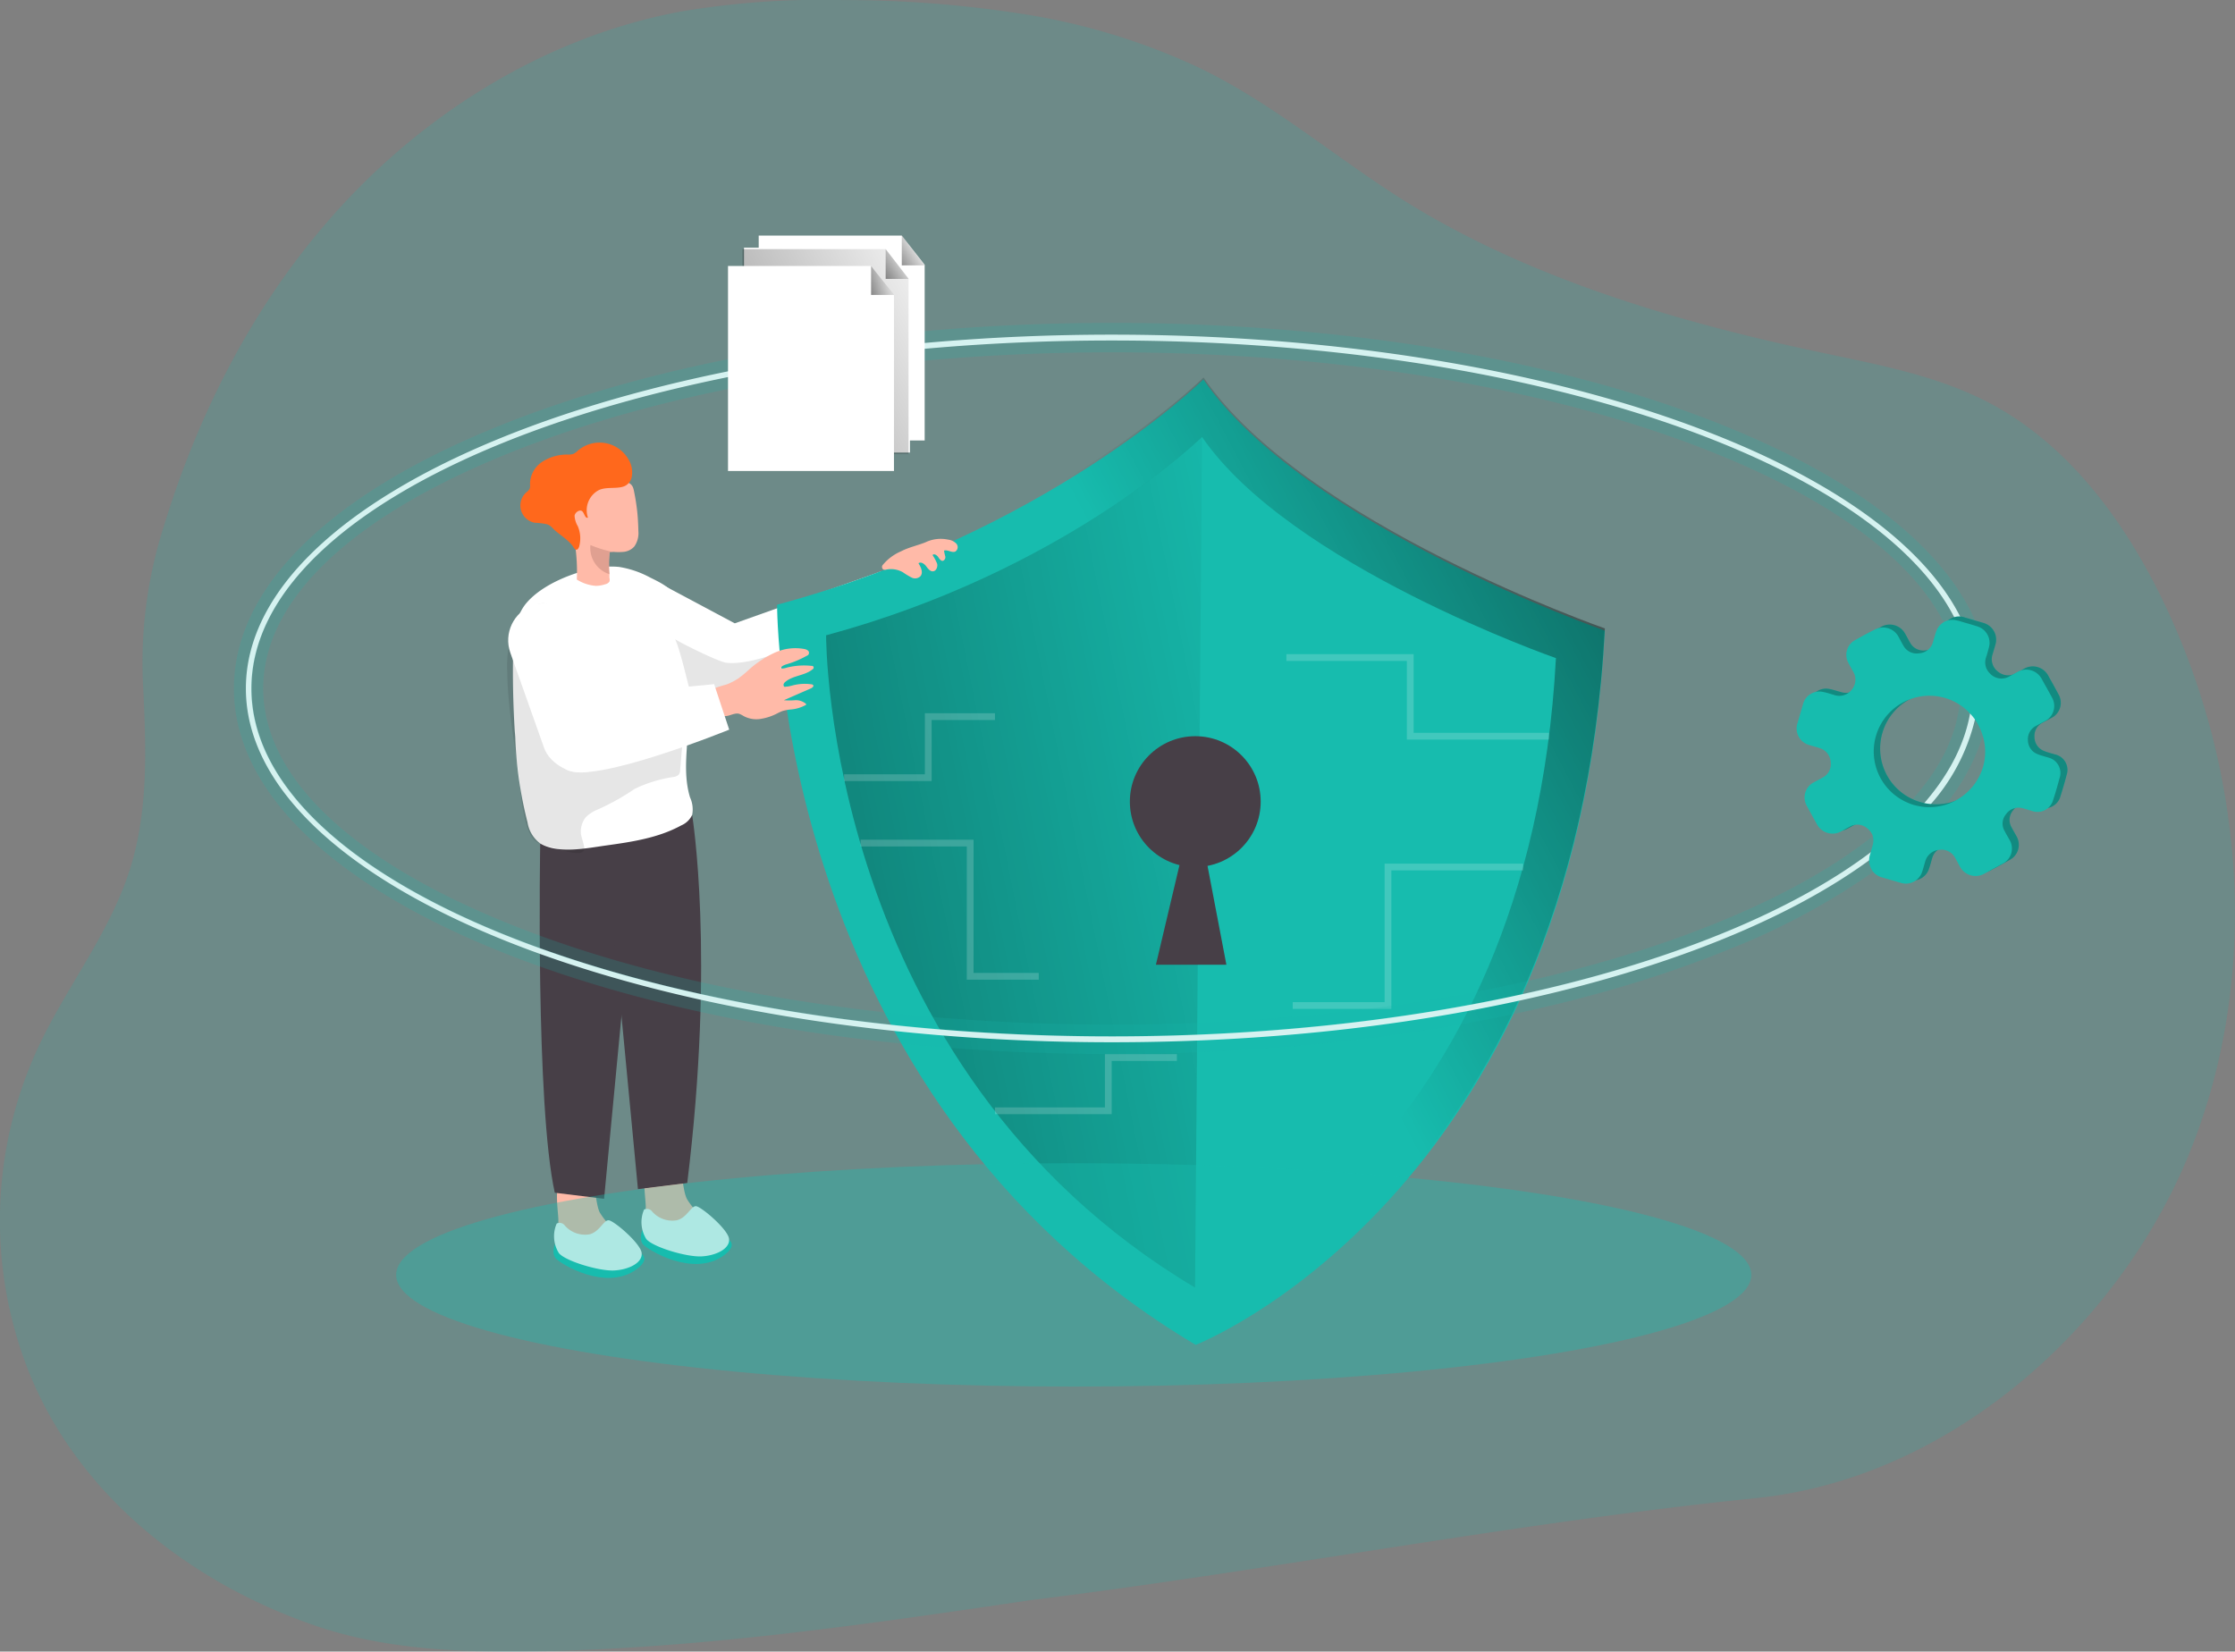 <svg id="Layer_1" data-name="Layer 1" xmlns="http://www.w3.org/2000/svg" xmlns:xlink="http://www.w3.org/1999/xlink" viewBox="0 0 317.41 234.57"><rect x="0" y="0" width="317.41" height="234.57" fill="#808080" stroke="none"/><defs><linearGradient id="linear-gradient" x1="319.96" y1="51.75" x2="183.62" y2="123.17" gradientUnits="userSpaceOnUse"><stop offset="0"/><stop offset="1" stop-opacity="0"/></linearGradient><linearGradient id="linear-gradient-2" x1="-35.98" y1="169.91" x2="195.04" y2="123.38" xlink:href="#linear-gradient"/><linearGradient id="linear-gradient-3" x1="225.89" y1="83.2" x2="225.89" y2="83.2" gradientUnits="userSpaceOnUse"><stop offset="0.01" stop-color="#fff"/><stop offset="0.13" stop-color="#fff" stop-opacity="0.69"/><stop offset="0.15" stop-color="#fff" stop-opacity="0.61"/><stop offset="0.2" stop-color="#fff" stop-opacity="0.47"/><stop offset="0.25" stop-color="#fff" stop-opacity="0.34"/><stop offset="0.3" stop-color="#fff" stop-opacity="0.23"/><stop offset="0.36" stop-color="#fff" stop-opacity="0.15"/><stop offset="0.44" stop-color="#fff" stop-opacity="0.08"/><stop offset="0.52" stop-color="#fff" stop-opacity="0.03"/><stop offset="0.65" stop-color="#fff" stop-opacity="0.01"/><stop offset="1" stop-color="#fff" stop-opacity="0"/></linearGradient><linearGradient id="linear-gradient-4" x1="46.6" y1="87.9" x2="137.24" y2="39.18" xlink:href="#linear-gradient"/><linearGradient id="linear-gradient-5" x1="118.7" y1="41.99" x2="127.31" y2="39.2" xlink:href="#linear-gradient"/><linearGradient id="linear-gradient-6" x1="120.74" y1="41.79" x2="128.73" y2="36.64" xlink:href="#linear-gradient"/><linearGradient id="linear-gradient-7" x1="123.04" y1="39.88" x2="131.03" y2="34.72" xlink:href="#linear-gradient"/></defs><title>25</title><path d="M151.25,6.66a92.46,92.46,0,0,1,25,7.59c11,5.27,20.08,13.36,30.42,19.66,17.62,10.73,38.72,16.8,58.75,21,8,1.69,16.1,3.26,23.3,7.07,11,5.84,18.88,16.43,24.36,27.66,12,24.65,14.19,54.55,3.51,79.85-10.44,24.59-34.29,45.36-61.39,48C221,221,186.81,227.7,152.55,231.94c-23.79,3.52-47.68,7-71.73,7.31-10,.11-20.26-.38-29.79-3.61C33.15,229.55,17,217,10,199.08a58.33,58.33,0,0,1,1.37-45.35c4-8.69,10.22-16.36,13.13-25.48,2.63-8.24,2.34-16.94,1.94-25.47A63.36,63.36,0,0,1,29.39,79.3C34.13,63.81,41.6,49,52.15,36.68c13-15.25,30.9-26.67,50.61-30.35A120.51,120.51,0,0,1,125.85,4.7,164.91,164.91,0,0,1,151.25,6.66Z" transform="translate(-6.08 -4.69)" fill="#17bcae" opacity="0.18" style="isolation:isolate"/><path d="M97.79,176a6.85,6.85,0,0,0,.55,2.92,4.89,4.89,0,0,0,2.12,2,8.43,8.43,0,0,0,6.21.61,1.25,1.25,0,0,0,.72-.43,1.1,1.1,0,0,0,.12-.62,4.59,4.59,0,0,0-1.62-2.92,10.07,10.07,0,0,1-2.24-2.56c-1-1.92-.24-7-3.86-6.22C96.77,169.41,97.71,173.83,97.79,176Z" transform="translate(-6.08 -4.69)" fill="#ffbaa8"/><path d="M97.29,179.43s-.51,1.26.12,2,7.13,4.78,11.51,1.53-5.94-3.68-5.94-3.68Z" transform="translate(-6.08 -4.69)" fill="#17bcae"/><path d="M97.55,176.48a.93.93,0,0,1,1.17.31A3.81,3.81,0,0,0,102.2,178c1.42-.34,2-2,2.7-2s4.5,3.22,4.71,4.6-1.72,2.4-3.86,2.53-7-1.34-7.89-2.47A4.53,4.53,0,0,1,97.55,176.48Z" transform="translate(-6.08 -4.69)" fill="#fff"/><path d="M85.38,177.94a6.85,6.85,0,0,0,.55,2.92,4.86,4.86,0,0,0,2.13,2,8.4,8.4,0,0,0,6.2.61A1.25,1.25,0,0,0,95,183a1.1,1.1,0,0,0,.12-.62,4.59,4.59,0,0,0-1.62-2.92,10.07,10.07,0,0,1-2.24-2.56c-.95-1.92-.24-7-3.86-6.21C84.36,171.39,85.3,175.81,85.38,177.94Z" transform="translate(-6.08 -4.69)" fill="#ffbaa8"/><path d="M84.88,181.41s-.51,1.26.12,2,7.13,4.78,11.51,1.53-5.94-3.68-5.94-3.68Z" transform="translate(-6.08 -4.69)" fill="#17bcae"/><path d="M85.14,178.47a.92.92,0,0,1,1.17.3A3.82,3.82,0,0,0,89.79,180c1.42-.34,2-2,2.71-2s4.49,3.22,4.7,4.6-1.72,2.4-3.86,2.53-7-1.34-7.89-2.47A4.51,4.51,0,0,1,85.14,178.47Z" transform="translate(-6.08 -4.69)" fill="#fff"/><path d="M82.8,124.52s-.68,37.17,2.07,49.57l7,.86,4.84-50.89Z" transform="translate(-6.08 -4.69)" fill="#473f47"/><path d="M104.38,120.46s3.29,20-.7,52.25l-7,.87-4.84-50.9Z" transform="translate(-6.08 -4.69)" fill="#473f47"/><path d="M103.74,104.78c0,.67.09,1.35.09,2,0,3.71-.86,7.53.25,11.17a4.06,4.06,0,0,1,.3,2.48,3,3,0,0,1-1.55,1.49c-3.27,1.79-7,2.34-10.74,2.86-2.77.39-6.71,1.21-9.27-.28a4.65,4.65,0,0,1-1.82-3,57,57,0,0,1-1.73-11.7c0-.52-.07-1-.1-1.54-.21-3.56-.29-7.11-.22-10.66,0-2.58.26-5.37,1.94-7.32,2.24-2.59,6.57-4.31,9.86-4.91A11.09,11.09,0,0,1,94,85.21a13.77,13.77,0,0,1,4.38,1.49c1.64.81,3.09,1.49,3.89,3.1a22.13,22.13,0,0,1,1.83,5.89,21.43,21.43,0,0,1,.1,5.77c-.1.94-.34,1.87-.43,2.81C103.75,104.44,103.75,104.61,103.74,104.78Z" transform="translate(-6.08 -4.69)" fill="#fff"/><path d="M100.64,88l9.79,5.22,20.72-7.36,3.6,8.86s-19,9.72-22.67,9.76-13.32-2.63-13.32-2.63Z" transform="translate(-6.08 -4.69)" fill="#fff"/><path d="M109.23,98.82c-1.11-.13-6.66-2.89-7.27-3.35.85,1.79,2,7.35,2.19,7.46a18.07,18.07,0,0,0,6.7,1.85,13.48,13.48,0,0,0,6.8-1.28,33.53,33.53,0,0,1,3.21-1.65c.66-.25,1.35-.39,2-.61a19.35,19.35,0,0,0,4.83-2.67,1.93,1.93,0,0,0,1-1.19c.1-.66-.49-1.22-1.09-1.51a7.48,7.48,0,0,0-3-.63,13.6,13.6,0,0,0-4.08.09c-.85.24-1.48,1-2.31,1.41C115.81,97.79,111.83,99.12,109.23,98.82Z" transform="translate(-6.08 -4.69)" fill="#020202" opacity="0.1"/><path d="M88.61,125.79c-1.08.31-3.56-.67-4.38-.82-.5-.08-1-.33-1.43-.45-2.46-.61-2.75-7.51-3-9.37-.64-4.91-1.62-10-1.68-14.92a16.58,16.58,0,0,1,.65-5.62,6.52,6.52,0,0,1,3.69-4.1,1.86,1.86,0,0,1,1.09-.11c1.49.38,1.8,2.85,2.06,4,.45,2.1,1.47,3.06,2.51,4.74s1.11,3.78,2.1,5.51a4,4,0,0,0,1,1.26,4.54,4.54,0,0,0,2.8.59l7.06,0a2.23,2.23,0,0,1,1.61.4,2.31,2.31,0,0,1,.42,1.9l-.43,5.22a1.19,1.19,0,0,1-.17.65,1.25,1.25,0,0,1-.76.37,18.91,18.91,0,0,0-5.57,1.71,32.22,32.22,0,0,1-5.42,3,5.2,5.2,0,0,0-1.48,1,3.26,3.26,0,0,0-.71,2.23c0,.51.65,2.08.46,2.45A.71.71,0,0,1,88.61,125.79Z" transform="translate(-6.08 -4.69)" fill="#020202" opacity="0.1"/><path d="M96.16,82.31a2.34,2.34,0,0,1-1.51.76,7.93,7.93,0,0,1-1.46,0l-.27,0a.33.33,0,0,0-.2,0,.29.29,0,0,0-.09.22,16.74,16.74,0,0,0,0,2.92h0c0,.18,0,.35,0,.53a1,1,0,0,1,0,.55.93.93,0,0,1-.59.38,4.31,4.31,0,0,1-1.32.23A5.82,5.82,0,0,1,88,87a26.64,26.64,0,0,0-.26-5c-.31-2.13-.87-4.26-.64-6.4A4.12,4.12,0,0,1,88,73.31a4.19,4.19,0,0,1,3.17-1.14,8.12,8.12,0,0,1,4.35,1.19c.48.33.53.75.64,1.29.17.84.3,1.69.4,2.54s.16,1.94.18,2.92A3.28,3.28,0,0,1,96.16,82.31Z" transform="translate(-6.08 -4.69)" fill="#ffbaa8"/><path d="M94.46,73.84c-1,.27-2.29,0-3.3.44a3.23,3.23,0,0,0-1.58,3.93c-.41.15-.49-.6-.81-.9s-1,.1-1.09.62a3.23,3.23,0,0,0,.45,1.48,4.41,4.41,0,0,1,.2,2.91c-.07.23-.24.5-.46.44s-.39-.45-.53-.62a6.38,6.38,0,0,0-.73-.74c-.5-.44-1.06-.83-1.58-1.26s-.71-.84-1.31-1A11.41,11.41,0,0,0,82,78.93a2.49,2.49,0,0,1-1.2-4.29,1.73,1.73,0,0,0,.49-.52,1.58,1.58,0,0,0,.06-.72,3.82,3.82,0,0,1,1.78-3.15,6.5,6.5,0,0,1,3.58-1,2.18,2.18,0,0,0,.81-.1,2.49,2.49,0,0,0,.65-.48A4.73,4.73,0,0,1,95.37,70a3.46,3.46,0,0,1,.45,2.28A1.78,1.78,0,0,1,94.46,73.84Z" transform="translate(-6.08 -4.69)" fill="#ff681c"/><path d="M93.19,83.1l-.27,0a.33.33,0,0,0-.2,0,.29.29,0,0,0-.09.22,16.74,16.74,0,0,0,0,2.92h0a3.91,3.91,0,0,1-2.7-4.14,16.59,16.59,0,0,0,3.29,1Z" transform="translate(-6.08 -4.69)" fill="#e0a091"/><rect x="80.65" y="89.91" width="10.6" height="24.95" rx="5.3" transform="translate(-35.36 29.94) rotate(-19.53)" fill="#fff"/><path d="M234,94.26c-4.29,80.42-58.11,101.44-58.11,101.44-59.75-35.6-59.45-105.12-59.45-105.12,38.08-10.28,59.86-31.31,60.54-32h0C191.18,79.27,234,94.26,234,94.26Z" transform="translate(-6.08 -4.69)" fill="#17bcae"/><path d="M234,93.94c-4.29,80.42-58.11,101.44-58.11,101.44-59.75-35.6-59.45-105.12-59.45-105.12C154.54,80,176.32,59,177,58.3h0C191.18,79,234,93.94,234,93.94Z" transform="translate(-6.08 -4.69)" fill="url(#linear-gradient)"/><path d="M111,101c.5-.37,1-.78,1.42-1.18a14.67,14.67,0,0,1,3.64-2.41,7.06,7.06,0,0,1,4.27-.54c.31.06.68.25.64.57s-.22.34-.41.44A13.55,13.55,0,0,1,117.91,99c-.38.11-.82.25-1,.62a2,2,0,0,0,.91-.11,10,10,0,0,1,3.49-.25c.11,0,.24,0,.3.14s0,.3-.18.39c-1.12.89-2.8.83-3.87,1.79-.19.16-.33.5-.12.63a.42.42,0,0,0,.27,0c.46,0,.91-.19,1.37-.27a6.68,6.68,0,0,1,2.23-.06.37.37,0,0,1,.26.12c.11.17-.12.36-.3.45l-3.87,1.69a9.45,9.45,0,0,0,1.6,0,2.2,2.2,0,0,1,1.5.48.11.11,0,0,1,.06.09c0,.07,0,.11-.11.14a5.16,5.16,0,0,1-2,.6,6.21,6.21,0,0,0-1.23.22,5.69,5.69,0,0,0-.71.32,7.69,7.69,0,0,1-2.38.8,3.81,3.81,0,0,1-2.44-.4,3.73,3.73,0,0,0-.63-.32c-.8-.22-1.69.61-2.43.22a1.73,1.73,0,0,1-.58-.67c-.4-.66-1.74-2.5-.66-3.11a16.15,16.15,0,0,1,1.86-.6A8.53,8.53,0,0,0,111,101Z" transform="translate(-6.08 -4.69)" fill="#ffbaa8"/><path d="M94.26,103.13l13.24-1.27,2.14,6.46S90.29,116.19,86.53,114s-.27-5.76-.27-5.76S86.7,103,94.26,103.13Z" transform="translate(-6.08 -4.69)" fill="#fff"/><path d="M227.05,98.16c-3.79,70.88-51.22,89.41-51.22,89.41-52.66-31.38-52.4-92.65-52.4-92.65,33.57-9.06,52.76-27.6,53.36-28.17h0C189.29,85,227.05,98.16,227.05,98.16Z" transform="translate(-6.08 -4.69)" fill="#17bcae"/><path d="M176.8,66.74l-1,120.83c-52.66-31.38-52.4-92.65-52.4-92.65,33.57-9.06,52.76-27.6,53.36-28.17Z" transform="translate(-6.08 -4.69)" fill="url(#linear-gradient-2)"/><circle cx="169.75" cy="113.85" r="9.29" fill="#473f47"/><polygon points="164.16 137.02 174.17 137.02 171.33 122.14 167.68 122.14 164.16 137.02" fill="#473f47"/><polyline points="119.88 110.45 131.83 110.45 131.83 101.78 141.3 101.78" fill="none" stroke="#fff" stroke-miterlimit="10" stroke-width="0.96" opacity="0.18" style="isolation:isolate"/><polyline points="122.22 119.74 137.78 119.74 137.78 138.66 147.52 138.66" fill="none" stroke="#fff" stroke-miterlimit="10" stroke-width="0.96" opacity="0.18" style="isolation:isolate"/><polyline points="219.98 104.56 200.28 104.56 200.28 93.39 182.69 93.39" fill="none" stroke="#fff" stroke-miterlimit="10" stroke-width="0.96" opacity="0.18" style="isolation:isolate"/><polyline points="216.31 123.14 197.12 123.14 197.12 142.81 183.59 142.81" fill="none" stroke="#fff" stroke-miterlimit="10" stroke-width="0.96" opacity="0.18" style="isolation:isolate"/><polyline points="141.3 157.76 157.4 157.76 157.4 150.2 167.14 150.2" fill="none" stroke="#fff" stroke-miterlimit="10" stroke-width="0.96" opacity="0.18" style="isolation:isolate"/><path d="M135.66,86.77a1.09,1.09,0,0,0,1.13-.23c.44-.51.09-1.28-.27-1.85.34-.26.83.07,1.09.42s.57.77,1,.72.67-.64.56-1.08a6.5,6.5,0,0,0-.65-1.22c.19-.26.61,0,.78.25s.4.63.71.56a.56.56,0,0,0,.31-.66,5.57,5.57,0,0,1-.17-.79c.53-.17,1.14.38,1.63.12a.76.76,0,0,0,.1-1.13,2,2,0,0,0-1.16-.55,5,5,0,0,0-3.2.38c-1.15.46-2.35.7-3.47,1.28a6.83,6.83,0,0,0-2.65,2,.45.45,0,0,0,.13.59.72.72,0,0,0,.46,0,3.41,3.41,0,0,1,2.32.39,10.93,10.93,0,0,0,1.18.72Z" transform="translate(-6.08 -4.69)" fill="#ffbaa8"/><path d="M284.82,93C273.94,69.8,223.9,52.22,164,52.22c-67.84,0-123,22.54-123,50.25s55.19,50.25,123,50.25c46.24,0,86.6-10.47,107.62-25.91a51.1,51.1,0,0,0,8.28-7.48,27.9,27.9,0,0,0,6.67-12.5,21.31,21.31,0,0,0,.46-4.36A22.12,22.12,0,0,0,284.82,93Zm-5.89,26.24a50.35,50.35,0,0,1-7.1,6.44c-20.58,15.58-61.2,26.2-107.85,26.2-67.37,0-122.19-22.16-122.19-49.41S96.61,53.05,164,53.05c59.14,0,108.6,17.08,119.81,39.68a21.76,21.76,0,0,1,2.38,9.74,19,19,0,0,1-.32,3.53C285.05,110.62,282.67,115.06,278.93,119.24Z" transform="translate(-6.08 -4.69)" fill="#fff"/><path d="M288.56,100.19a21.89,21.89,0,0,0-.36-2.41,24.48,24.48,0,0,0-1.28-4.15l-.18-.06c-.63-.2-1.28-.38-1.92-.57C273.94,69.8,223.9,52.22,164,52.22c-67.84,0-123,22.54-123,50.25s55.19,50.25,123,50.25c46.24,0,86.6-10.47,107.62-25.91a2.27,2.27,0,0,0,.57,1.66A51.3,51.3,0,0,0,282.36,119a29.49,29.49,0,0,0,5.32-9.83,22.84,22.84,0,0,0,1-6.69A21.77,21.77,0,0,0,288.56,100.19ZM164,151.88c-67.37,0-122.19-22.16-122.19-49.41S96.61,53.05,164,53.05c59.14,0,108.6,17.08,119.81,39.68a2.44,2.44,0,0,0-1.7.29,20.51,20.51,0,0,1,2.41,9.45,19.25,19.25,0,0,1-.14,2.28c-.59,4.82-3,9.54-7.2,14a45.28,45.28,0,0,1-5.08,4.65,2.41,2.41,0,0,1,0,1.31c-.09.32-.19.64-.28,1C251.25,141.26,210.63,151.88,164,151.88Z" transform="translate(-6.08 -4.69)" fill="#17bcae" opacity="0.18" style="isolation:isolate"/><path d="M283.79,92.73a2.44,2.44,0,0,0-1.7.29c-4.6-8.91-15.71-17.19-32.38-23.93C226.8,59.83,196.35,54.73,164,54.73s-62.83,5.1-85.74,14.36C55.81,78.16,43.46,90,43.46,102.47s12.35,24.3,34.78,33.37c22.91,9.27,53.36,14.37,85.74,14.37s62.82-5.1,85.73-14.37c9.21-3.72,16.71-7.9,22.37-12.43a2.41,2.41,0,0,1,0,1.31c-.09.32-.19.64-.28,1-20.58,15.58-61.2,26.2-107.85,26.2-67.37,0-122.19-22.16-122.19-49.41S96.61,53.05,164,53.05C223.12,53.05,272.58,70.13,283.79,92.73Z" transform="translate(-6.08 -4.69)" fill="#17bcae" opacity="0.18" style="isolation:isolate"/><path d="M286.92,93.63l-.18-.06c-.63-.2-1.28-.38-1.92-.57C273.94,69.8,223.9,52.22,164,52.22c-67.84,0-123,22.54-123,50.25s55.19,50.25,123,50.25c46.24,0,86.6-10.47,107.62-25.91a2.27,2.27,0,0,0,.57,1.66,99.46,99.46,0,0,1-20.61,11.07C228.11,149.12,197,154.39,164,154.39s-64.13-5.27-87.58-14.85c-23.94-9.78-37.12-22.95-37.12-37.07S52.46,75.18,76.4,65.41C99.85,55.82,131,50.55,164,50.55s64.13,5.27,87.58,14.86C270.42,73.11,282.6,82.91,286.92,93.63Z" transform="translate(-6.08 -4.69)" fill="#17bcae" opacity="0.18" style="isolation:isolate"/><ellipse cx="152.49" cy="181.07" rx="96.23" ry="15.86" fill="#17bcae" opacity="0.35" style="isolation:isolate"/><path d="M225.89,83.2" transform="translate(-6.08 -4.69)" fill="url(#linear-gradient-3)"/><polygon points="131.32 62.56 107.75 62.56 107.75 33.46 128.07 33.46 131.32 37.61 131.32 62.56" fill="#fff"/><polygon points="129.23 64.28 105.66 64.28 105.66 35.18 125.98 35.18 129.23 39.33 129.23 64.28" fill="#fff"/><polygon points="129.03 64.48 105.46 64.48 105.46 35.38 125.78 35.38 129.03 39.53 129.03 64.48" fill="url(#linear-gradient-4)"/><polygon points="126.96 66.89 103.39 66.89 103.39 37.78 123.71 37.78 126.96 41.93 126.96 66.89" fill="#fff"/><polygon points="123.71 37.78 123.71 41.89 126.96 41.89 123.71 37.78" fill="url(#linear-gradient-5)"/><polygon points="125.78 35.38 125.78 39.61 129.03 39.61 125.78 35.38" fill="url(#linear-gradient-6)"/><polygon points="128.07 33.46 128.07 37.69 131.32 37.69 128.07 33.46" fill="url(#linear-gradient-7)"/><g id="Q83r0t"><path d="M286.93,128.52a2.35,2.35,0,0,1-1.48-1.15c-.24-.41-.46-.84-.7-1.25a2.17,2.17,0,0,0-2.27-1.17,2.22,2.22,0,0,0-2,1.64c-.15.49-.27,1-.44,1.47a2.42,2.42,0,0,1-3,1.59l-2.75-.81a2.44,2.44,0,0,1-1.7-3.06c.13-.5.3-1,.42-1.48a2.16,2.16,0,0,0-.81-2.37,2.11,2.11,0,0,0-2.45-.24c-.43.21-.84.46-1.26.68a2.49,2.49,0,0,1-3.41-1c-.48-.87-1-1.73-1.43-2.6a2.41,2.41,0,0,1,1-3.39c.4-.23.82-.43,1.21-.66a2.15,2.15,0,0,0,1.16-2.18,2.17,2.17,0,0,0-1.55-2c-.48-.16-1-.28-1.47-.44a2.44,2.44,0,0,1-1.67-3.2c.25-.87.5-1.74.76-2.61a2.4,2.4,0,0,1,2.87-1.73c.52.1,1,.27,1.53.41a2.29,2.29,0,0,0,2.68-3.38c-.22-.39-.44-.78-.64-1.17a2.38,2.38,0,0,1,1-3.25c.93-.53,1.87-1,2.83-1.52a2.49,2.49,0,0,1,3.26,1c.25.43.47.87.72,1.3a2.13,2.13,0,0,0,2.2,1.11,2.16,2.16,0,0,0,1.95-1.58c.15-.45.27-.92.41-1.37a2.48,2.48,0,0,1,3.23-1.72l2.56.75a2.47,2.47,0,0,1,1.77,3.12c-.12.44-.26.89-.39,1.33a2.19,2.19,0,0,0,.75,2.48,2.22,2.22,0,0,0,2.59.21c.39-.21.78-.44,1.17-.64a2.49,2.49,0,0,1,3.38,1c.5.89,1,1.79,1.48,2.69a2.41,2.41,0,0,1-1,3.32c-.43.24-.88.45-1.31.7a2.09,2.09,0,0,0-1.12,2,2.13,2.13,0,0,0,1.37,2c.5.2,1,.33,1.56.49a2.25,2.25,0,0,1,1.64,2.91c-.26,1-.55,2-.87,3a2.31,2.31,0,0,1-3.05,1.59c-.46-.13-.91-.28-1.38-.39a2.14,2.14,0,0,0-2.31.84,2.08,2.08,0,0,0-.21,2.41c.23.44.49.87.72,1.3a2.42,2.42,0,0,1-1,3.33c-.89.5-1.79,1-2.69,1.47A2.39,2.39,0,0,1,286.93,128.52Zm-13.51-19.76a7.92,7.92,0,1,0,9.84-5.35A7.9,7.9,0,0,0,273.42,108.76Z" transform="translate(-6.08 -4.69)" fill="#17bcae"/></g><g id="Q83r0t-2" data-name="Q83r0t" opacity="0.27"><path d="M286.93,128.52a2.35,2.35,0,0,1-1.48-1.15c-.24-.41-.46-.84-.7-1.25a2.17,2.17,0,0,0-2.27-1.17,2.22,2.22,0,0,0-2,1.64c-.15.49-.27,1-.44,1.47a2.42,2.42,0,0,1-3,1.59l-2.75-.81a2.44,2.44,0,0,1-1.7-3.06c.13-.5.3-1,.42-1.48a2.16,2.16,0,0,0-.81-2.37,2.11,2.11,0,0,0-2.45-.24c-.43.21-.84.46-1.26.68a2.49,2.49,0,0,1-3.41-1c-.48-.87-1-1.73-1.43-2.6a2.41,2.41,0,0,1,1-3.39c.4-.23.82-.43,1.21-.66a2.15,2.15,0,0,0,1.16-2.18,2.17,2.17,0,0,0-1.55-2c-.48-.16-1-.28-1.47-.44a2.44,2.44,0,0,1-1.67-3.2c.25-.87.5-1.74.76-2.61a2.4,2.4,0,0,1,2.87-1.73c.52.1,1,.27,1.53.41a2.29,2.29,0,0,0,2.68-3.38c-.22-.39-.44-.78-.64-1.17a2.38,2.38,0,0,1,1-3.25c.93-.53,1.87-1,2.83-1.52a2.49,2.49,0,0,1,3.26,1c.25.43.47.87.72,1.3a2.13,2.13,0,0,0,2.2,1.11,2.16,2.16,0,0,0,1.95-1.58c.15-.45.27-.92.41-1.37a2.48,2.48,0,0,1,3.23-1.72l2.56.75a2.47,2.47,0,0,1,1.77,3.12c-.12.44-.26.89-.39,1.33a2.19,2.19,0,0,0,.75,2.48,2.22,2.22,0,0,0,2.59.21c.39-.21.78-.44,1.17-.64a2.49,2.49,0,0,1,3.38,1c.5.89,1,1.79,1.48,2.69a2.41,2.41,0,0,1-1,3.32c-.43.24-.88.45-1.31.7a2.09,2.09,0,0,0-1.12,2,2.13,2.13,0,0,0,1.37,2c.5.2,1,.33,1.56.49a2.25,2.25,0,0,1,1.64,2.91c-.26,1-.55,2-.87,3a2.31,2.31,0,0,1-3.05,1.59c-.46-.13-.91-.28-1.38-.39a2.14,2.14,0,0,0-2.31.84,2.08,2.08,0,0,0-.21,2.41c.23.44.49.87.72,1.3a2.42,2.42,0,0,1-1,3.33c-.89.5-1.79,1-2.69,1.47A2.39,2.39,0,0,1,286.93,128.52Zm-13.51-19.76a7.92,7.92,0,1,0,9.84-5.35A7.9,7.9,0,0,0,273.42,108.76Z" transform="translate(-6.08 -4.69)" fill="#020202"/></g><g id="Q83r0t-3" data-name="Q83r0t"><path d="M297,112.29c-.51-.16-1.05-.28-1.55-.49a2.13,2.13,0,0,1-1.37-2,2.1,2.1,0,0,1,1.13-2c.42-.24.87-.46,1.3-.7a2.41,2.41,0,0,0,1-3.32c-.48-.9-1-1.8-1.48-2.68a2.49,2.49,0,0,0-3.38-1l-1.17.64a2.22,2.22,0,0,1-2.59-.2c-.11-.1-.21-.2-.31-.31a2.17,2.17,0,0,1-.44-2.18c0-.07.05-.16.08-.23.1-.37.21-.73.3-1.1a2.44,2.44,0,0,0-1.58-3.05l-.18-.06c-.63-.2-1.28-.38-1.92-.57l-.65-.19-.38-.08a2.44,2.44,0,0,0-1.7.29A2.55,2.55,0,0,0,281,94.53c-.15.46-.27.92-.41,1.38a2.18,2.18,0,0,1-2,1.57,2.14,2.14,0,0,1-2.2-1.1c-.26-.43-.47-.87-.72-1.31a2.47,2.47,0,0,0-3.25-1c-1,.47-1.91,1-2.84,1.51a2.38,2.38,0,0,0-1,3.25c.2.4.43.78.64,1.17a2.23,2.23,0,0,1-.15,2.64,2.25,2.25,0,0,1-2.53.75c-.51-.15-1-.32-1.53-.42a2.4,2.4,0,0,0-2.87,1.73c-.25.87-.51,1.74-.76,2.62a2.43,2.43,0,0,0,1.68,3.19c.48.17,1,.27,1.46.44a2.19,2.19,0,0,1,1.55,2,2.13,2.13,0,0,1-1.15,2.18c-.4.23-.82.44-1.22.66a2.41,2.41,0,0,0-1,3.39c.47.87.95,1.74,1.43,2.6a2.51,2.51,0,0,0,3.41,1c.42-.23.83-.47,1.26-.69a2.13,2.13,0,0,1,2.45.24,2.29,2.29,0,0,1,.79,1.07,2.41,2.41,0,0,1,0,1.31c-.09.32-.19.64-.28,1l-.15.51a2.63,2.63,0,0,0,.49,2.28,2.4,2.4,0,0,0,1.21.79l2.75.8a2.43,2.43,0,0,0,3-1.59c.17-.48.29-1,.44-1.47a2.24,2.24,0,0,1,2-1.64,2.18,2.18,0,0,1,2.26,1.17c.24.41.46.84.69,1.26a2.52,2.52,0,0,0,3.36,1c.9-.49,1.8-1,2.69-1.47a2.41,2.41,0,0,0,1-3.32c-.24-.44-.5-.86-.72-1.3a2.06,2.06,0,0,1,.2-2.41,2.16,2.16,0,0,1,2.31-.85c.47.11.92.27,1.38.4a2.3,2.3,0,0,0,3-1.59c.33-1,.62-2,.88-3A2.26,2.26,0,0,0,297,112.29Zm-9.3,1.34a8,8,0,0,1-7.82,5.7,6,6,0,0,1-.95-.09,8.18,8.18,0,0,1-1.07-.23,5.83,5.83,0,0,1-.7-.25,7.91,7.91,0,0,1,5.18-14.93,7.73,7.73,0,0,1,2,.92,7,7,0,0,1,1.49,1.25,6.84,6.84,0,0,1,.7.83,8.11,8.11,0,0,1,1.13,2.33A7.81,7.81,0,0,1,287.7,113.63Z" transform="translate(-6.08 -4.69)" fill="#17bcae"/></g></svg>